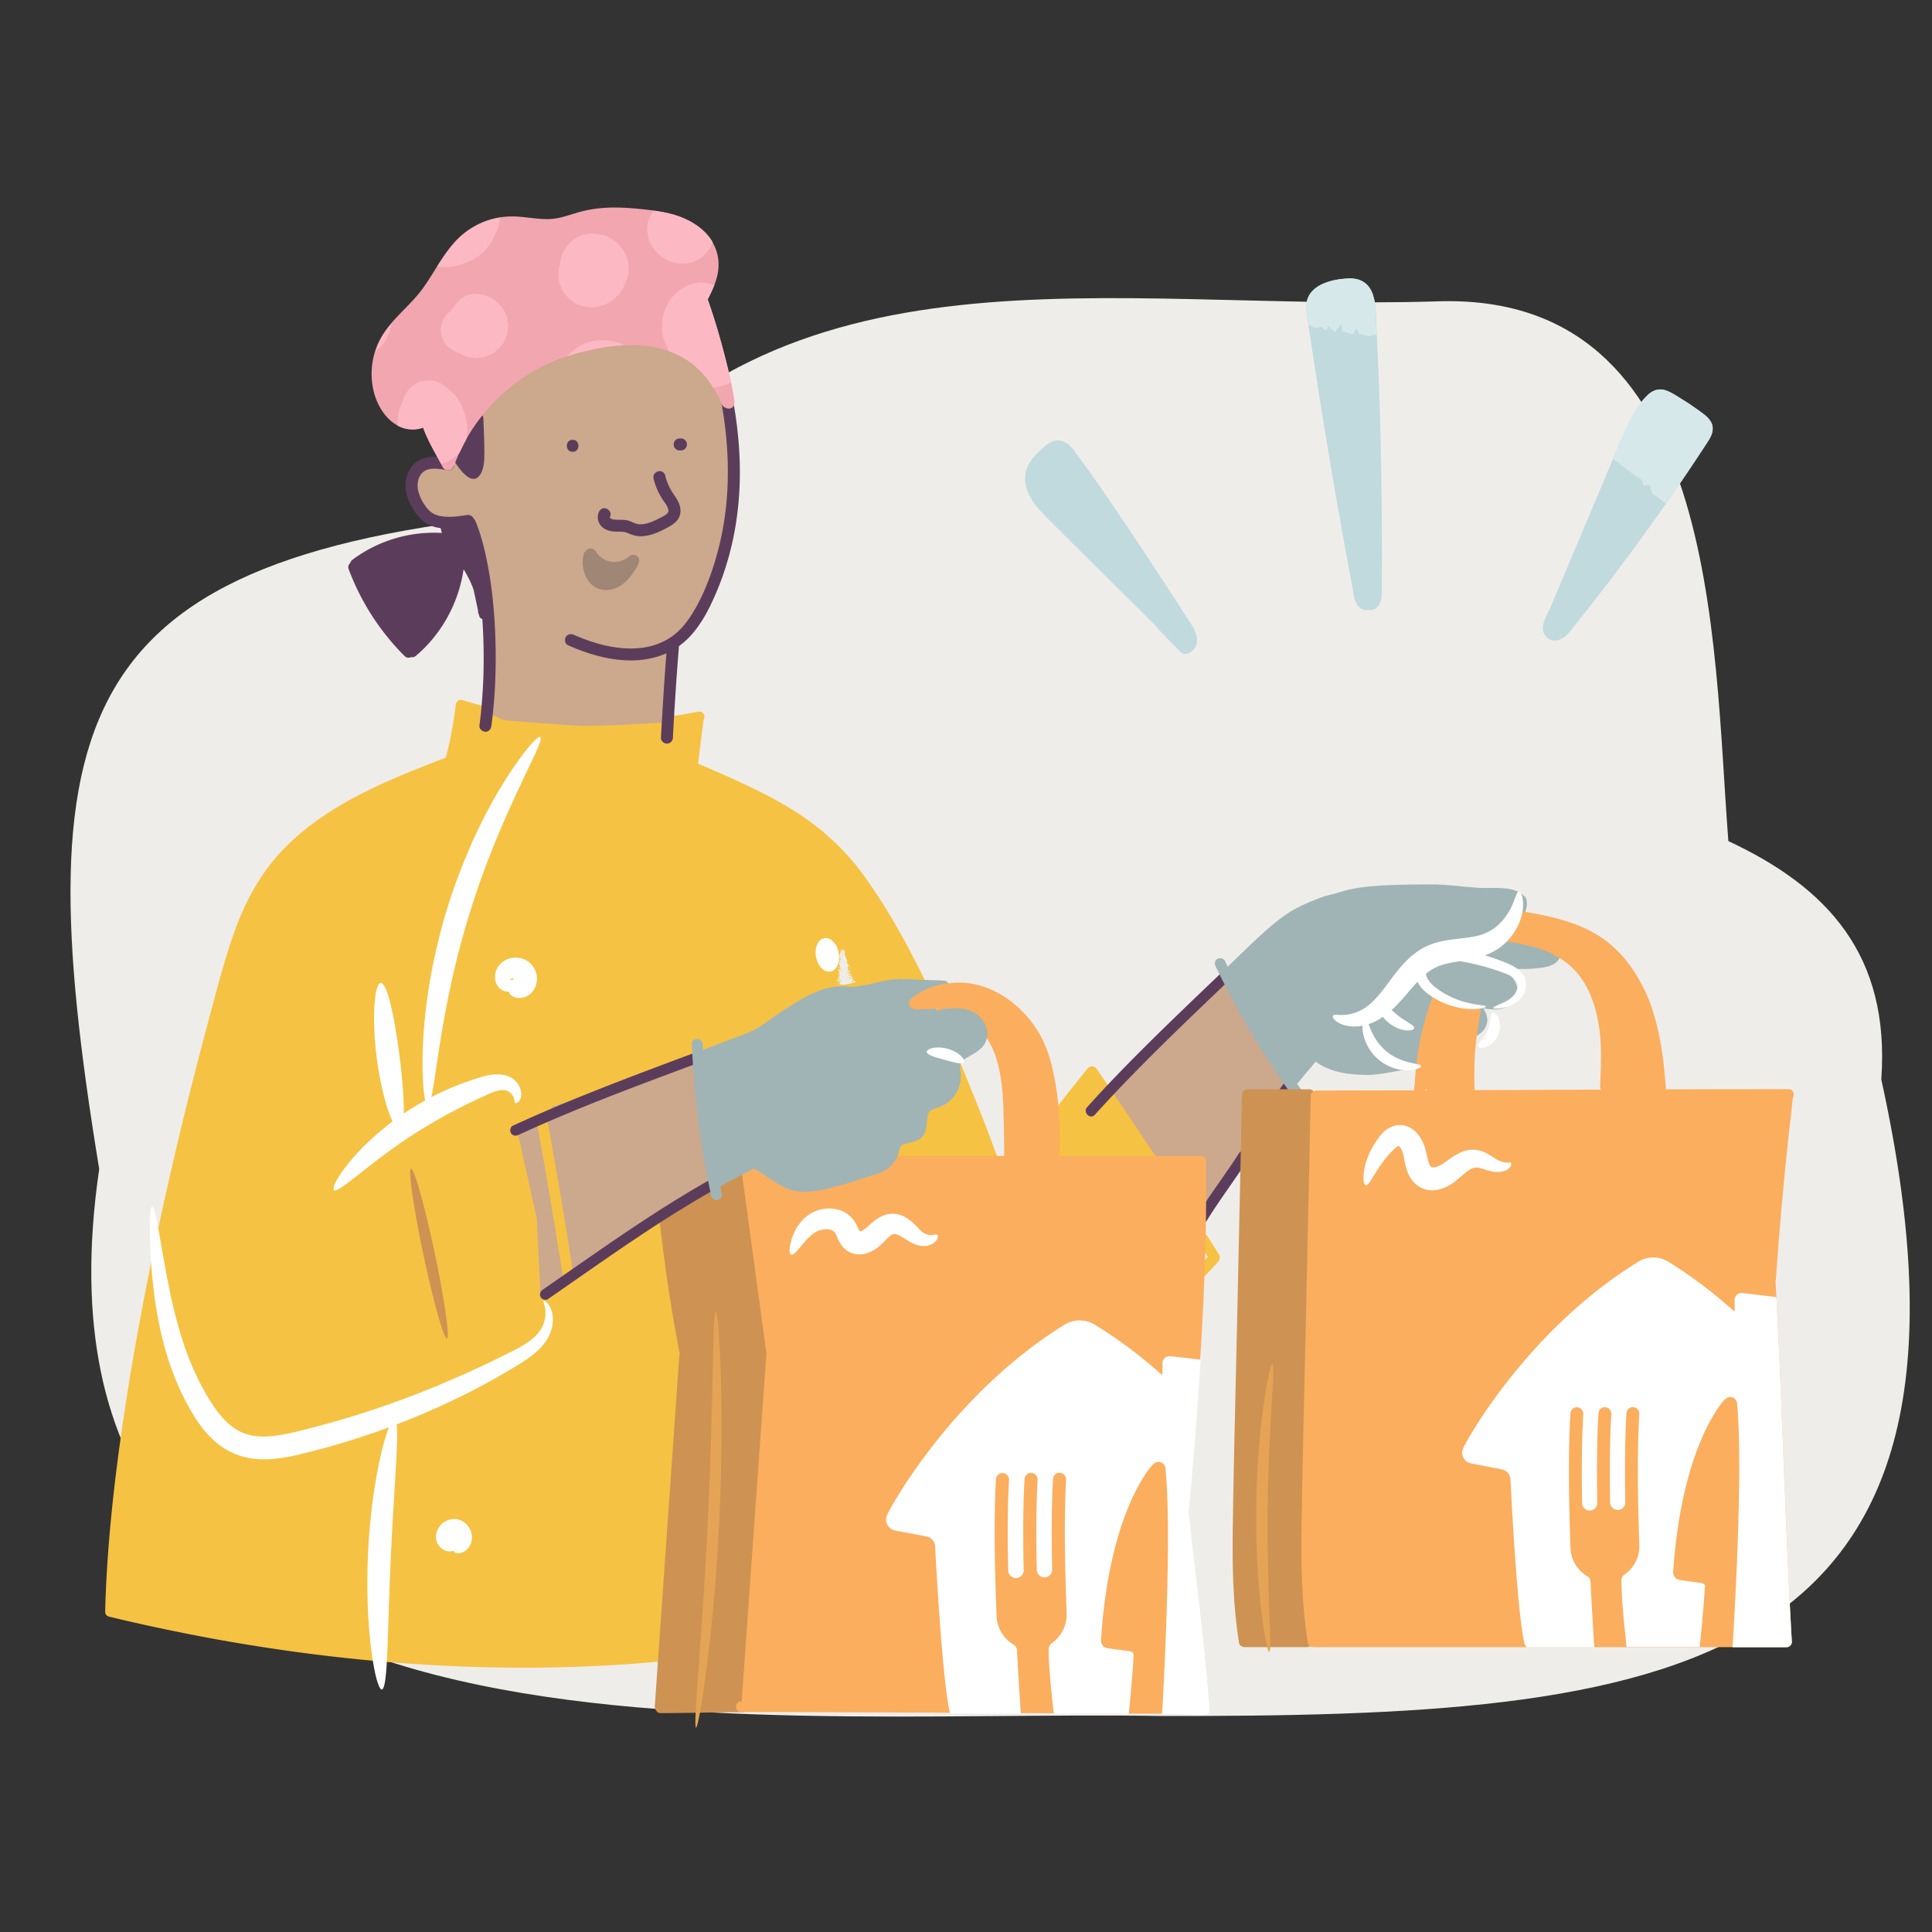 <svg xmlns="http://www.w3.org/2000/svg" viewBox="0 0 200 200"><rect x="0" y="0" width="200" height="200" fill="#333333" stroke="none"/><defs><style>.cls-1{fill:none}.cls-3{fill:#f6c243}.cls-4{fill:#fff}.cls-5{fill:#fcb9c4}.cls-6{fill:#fbae5e}.cls-7{fill:#e5a355}.cls-8{fill:#efedea}.cls-9{fill:#a0b4b5}.cls-11{fill:#c1dade}.cls-12{fill:#ce9352}.cls-13{fill:#d6e8ea}.cls-14{fill:#cca88d}.cls-15{fill:#5b3d5b}</style></defs><path class="cls-8" d="M194.75 111.75c.93-12.91-5.6-19.9-15.83-24.68-1.62-20.84-.88-56.98-30.3-55.87-33.98 1.05-67.52-7.22-89.45 21.61-51.48 4.03-56.85 19.83-48.9 68.21-9.5 64.91 65.74 55.87 109.86 56.62 52.13.06 88.41-3.29 74.62-65.9Z" id="BG_Strong"/><g id="Illustrations"><path class="cls-3" d="M103.22 119.72c-1.18-3.28-2.5-6.52-3.83-9.74-.11-.28-.37-.48-.69-.39-.07.02-.14.06-.19.1l-3.08-7.51s.05-.02.07-.03c.28-.16.33-.49.2-.76-1.57-3.19-3.26-6.33-5.25-9.28-.49-.73-1-1.45-1.53-2.15-.02-.02-.03-.04-.05-.06a.21.21 0 0 0-.04-.06c-1.56-1.97-3.4-3.69-5.46-5.13-2.06-1.45-4.31-2.6-6.59-3.66-1.44-.67-2.9-1.3-4.35-1.93-.06-.02-.11-.04-.17-.05l.57-4.55c.08-.14.12-.3.08-.45-.08-.31-.39-.45-.69-.39-6.22 1.26-12.7 1.3-18.94.13-1.78-.33-3.53-.76-5.26-1.29h-.03a.509.509 0 0 0-.26-.07c-.33 0-.53.26-.56.56-.21 1.83-.55 3.64-1.02 5.42-5.87 2.26-12.01 4.69-16.54 9.21-2.45 2.44-4.1 5.4-5.28 8.64-1.11 3.07-1.91 6.27-2.76 9.42-1.72 6.4-3.3 12.84-4.72 19.32-1.48 6.75-2.8 13.55-3.85 20.38-.98 6.37-1.75 12.8-2.04 19.24-.03.73-.06 1.46-.07 2.19 0 .15.04.27.12.36l.06.06c.01.01.03.02.05.03.01 0 .02.01.03.02.02.01.05.03.08.04.02 0 .04.02.07.02 3.68.88 7.37 1.66 11.09 2.34 3.72.67 7.42 1.23 11.16 1.68 3.72.45 7.46.78 11.2.99 3.72.21 7.44.3 11.16.26 3.68-.04 7.35-.2 11.02-.51l1.39-.12c.3-.03.56-.24.56-.56 0-.27-.23-.55-.51-.56l2.56-30.74-2.6-13.99 8.43-5.83 25.34-.43s.03.09.05.14c.1.28.38.47.69.39.27-.07.49-.4.39-.69Z"/><path class="cls-14" d="M57.32 114.53c.68-.25 9.96-3.38 10.37-3.52s5.77-1.57 5.77-1.57l.51 8.71.48 4.04-.6 1.21-4.57 2.14-2.32 1.45-6.78 3.63-4.22 3.66-.39-8.15-1.93-8.64 3.66-2.96Z"/><path class="cls-14" d="M50.41 73.74s.36-4.84.28-6.76c-.08-1.92-.74-8.26-1.07-9.56-.33-1.3-1.17-3.5-1.17-3.5s-3.71.6-4.59-.76c-.88-1.36-1.61-2.95-1.12-3.77s.46-1.17 1.94-1.47 1.96-.3 1.96-.3 2.93-4.48 4.05-5.98 4.49-4.49 7.78-5.33 6.29-1.35 8.5-.99 5.41 1.9 6.75 3.54c1.33 1.64 1.95 4.93 2.04 6.01.1 1.08.1 7.76-.22 9.45-.33 1.69-1.65 6.34-2.4 7.79-.75 1.45-1.96 3.19-2.32 3.53s-1.15 1.34-1.15 1.34l-.73 7.8s-7.62.51-9.83.31-6.93-.45-7.22-.63-1.48-.71-1.48-.71Z" id="Layer_7"/><path class="cls-14" d="M58.88 132.21c-.07-.2-2.84-16.46-2.84-16.46s9.89-4.08 11.37-4.49c1.48-.41 4.95-1.85 4.95-1.85s.68 8.7.92 9.89c.23 1.19.62 3.39.62 3.39s-5.55 3.2-7.68 4.59c-2.13 1.4-7.34 4.93-7.34 4.93ZM114.8 112.99c.5-.53 7.41-7.46 7.73-7.76s4.47-3.98 4.47-3.98l4.33 7.58 2.23 3.4v1.36l-4.46-.13-.11 6.41-4.46 6.27-.22-5.83h-5.23l-4.27-7.31Z"/><path class="cls-4" d="m146.89 113.09.51-3.28s1.46.03 2.04-.34.86-1.36.86-1.36l-.36-.83 2.32-.39-.2 6.69-5.18-.5Z"/><path class="cls-3" d="M55 113.26c1.2 6.08 2.21 12.19 3.18 18.31.27 1.68.52 3.36.78 5.04.05.3.42.46.69.39.32-.09.44-.39.39-.69-.94-6.12-1.91-12.24-3.01-18.34-.3-1.67-.62-3.35-.95-5.01-.06-.3-.41-.47-.69-.39-.31.08-.45.39-.39.69Z"/><path class="cls-15" d="M133.11 111.9c-.19.25-.39.5-.57.75-.04.06-.06.13-.07.21-.02.07-.01.15.01.22s.05.14.1.19c.04.06.09.11.16.15.13.07.29.1.43.06l.13-.06c.08-.05.15-.12.2-.2.14-.19.29-.39.44-.58l-.09.11s.04-.04.05-.07c.05-.05.09-.11.12-.18a.42.42 0 0 0 .05-.22.42.42 0 0 0-.05-.22.36.36 0 0 0-.12-.18.55.55 0 0 0-.4-.16l-.15.02c-.1.03-.18.07-.25.14ZM128.27 119.37c-1.4 2.17-2.97 4.23-4.32 6.43-.38.62.59 1.18.97.57 1.36-2.2 2.93-4.26 4.32-6.43.39-.61-.58-1.17-.97-.57Z"/><path class="cls-6" d="m146.86 109.74-.51 3.2c-.05.29.07.62.39.69.27.06.64-.08.69-.39l.51-3.2c.05-.29-.07-.62-.39-.69-.27-.06-.64.08-.69.39Z"/><path class="cls-3" d="M119.56 119.59c-1.98-3-3.99-5.97-6.03-8.93-.17-.25-.49-.36-.76-.2-.05.03-.09.07-.13.11-.03.02-.07.05-.09.08-1.19 1.48-2.38 2.97-3.54 4.47-.15.19-.08.48.08.66v4.46l9.65.06c.18.14.42.17.63.05.25-.15.37-.51.2-.76ZM126.22 130.4s.02-.04.02-.06c0-.02.01-.03.02-.05v-.03c.02-.1 0-.2-.03-.3v-.02c0-.02-.01-.04-.03-.05v-.01s-.01-.02-.02-.03c-.39-.61-.77-1.23-1.16-1.84-.16-.25-.51-.37-.76-.2s-.37.5-.2.76c.33.51.65 1.02.97 1.54-.32.36-.65.71-.98 1.07-.1.11-.16.25-.16.4 0 .14.06.3.16.4s.25.17.4.16.29-.05.4-.16c.43-.46.86-.93 1.28-1.4.04-.05.07-.1.1-.15v-.02Z"/><path class="cls-4" d="M121.68 156.5c.8 5.25 1.54 10.51 1.98 15.81.13 1.55.23 3.1.31 4.66.01.3.25.56.56.56.29 0 .57-.26.56-.56-.27-5.41-.88-10.78-1.64-16.14-.22-1.54-.45-3.08-.69-4.62-.05-.3-.42-.46-.69-.39-.32.09-.44.39-.39.69Z"/><path class="cls-15" d="M59.28 46.77c.8 0 .8-1.24 0-1.24s-.8 1.24 0 1.24ZM70.36 46.63h.13c.08 0 .17-.01.24-.05.08-.02.14-.07.2-.13s.1-.12.13-.2c.04-.07.06-.15.05-.24l-.02-.17a.53.53 0 0 0-.16-.27l-.13-.1c-.1-.06-.2-.08-.31-.08h-.13c-.08 0-.17.01-.24.05-.08.02-.14.07-.2.13s-.1.12-.13.2c-.04.07-.06.15-.05.24l.02.17c.03.11.08.2.16.27l.13.1c.1.06.2.08.31.08ZM113.33 115.41c3.37-3.73 6.96-7.26 10.59-10.75 1.05-1.01 2.1-2.01 3.15-3.02.52-.5-.27-1.29-.79-.79-3.64 3.48-7.29 6.95-10.78 10.58-1 1.04-1.99 2.1-2.96 3.18-.48.53.31 1.33.79.79ZM53.66 117.49c4.65-2.14 9.43-4.01 14.22-5.81 1.38-.52 2.77-1.04 4.15-1.55.28-.11.48-.38.39-.69-.07-.27-.4-.5-.69-.39-4.91 1.83-9.83 3.67-14.66 5.72-1.33.57-2.66 1.15-3.98 1.76-.27.13-.34.52-.2.76.17.28.49.33.76.2Z"/><path class="cls-9" d="M97.58 104.47c-1.64 0-3.27.09-4.9.06-1.93-.03-3.61 1-5.37 1.64-.28.1-.48.38-.39.69.07.27.4.5.69.39 1.67-.61 3.31-1.64 5.15-1.6 1.61.04 3.21-.06 4.82-.06.72 0 .72-1.12 0-1.12ZM98.88 109.54c-.91-.34-1.85-.61-2.81-.79-.29-.05-.62.08-.69.39-.06.28.08.63.39.69.96.18 1.9.44 2.81.79.27.1.63-.11.69-.39.07-.32-.1-.58-.39-.69Z"/><path class="cls-9" d="m97.74 109.01-.05-.33a.435.435 0 0 0-.1-.19.463.463 0 0 0-.16-.15.476.476 0 0 0-.21-.07.412.412 0 0 0-.22.01l-.13.06c-.08.05-.15.12-.2.2l-.06.13c-.03.1-.03.2 0 .3l.05.33c.02.07.05.14.1.19.04.06.09.11.16.15.06.04.13.06.21.07.07.02.15.01.22-.01l.13-.06c.08-.05.15-.12.2-.2l.06-.13c.03-.1.03-.2 0-.3ZM142.93 106.59s.06-.17.02-.09c.03-.07.04-.06.01-.03.07-.08.1-.11.16-.15.19-.13.38-.18.62-.24.55-.13 1.14-.11 1.72 0 1.12.19 2.33.45 3.3 1.08.37.24.9.67.94 1.15.01.13-.03.26-.14.4-.1.13-.28.26-.45.33-.56.22-1.23.09-1.79-.04-.63-.15-1.26-.33-1.88-.55-.64-.23-1.26-.52-1.83-.91-.21-.15-.43-.33-.57-.55 0-.01-.01-.03-.02-.04-.02-.05-.02-.05 0 .01-.01-.04-.03-.07-.04-.11-.01-.04-.03-.08-.04-.13 0-.01-.02-.15-.03-.1.04-.3-.07-.6-.39-.69-.26-.07-.64.09-.69.39-.23 1.55 1.43 2.45 2.63 2.96.73.31 1.49.54 2.26.74s1.67.38 2.49.17c.67-.17 1.27-.66 1.5-1.32.26-.76-.15-1.53-.68-2.06-1.02-1.03-2.51-1.43-3.89-1.7-.9-.18-1.81-.27-2.71-.06-.7.16-1.42.55-1.6 1.29-.17.7.91 1 1.08.3ZM157.61 93.67l.04-.02h-.57l-.03-.02-.14-.25c.17.41-.21.95-.49 1.22-.42.41-.99.65-1.52.88-1.13.49-2.35.89-3.59.74-.3-.04-.56.28-.56.56 0 .33.26.52.56.56 1.65.19 3.36-.46 4.81-1.2.69-.35 1.35-.85 1.69-1.56.17-.35.27-.74.25-1.14-.01-.24-.06-.49-.25-.66a.619.619 0 0 0-.76-.08c-.62.37-.05 1.34.57.97Z"/><path class="cls-9" d="M150.95 96.24c-1.2.56-2.38 1.14-3.57 1.73-.26.13-.36.52-.2.76.17.27.49.34.76.2 1.18-.59 2.37-1.17 3.57-1.73.27-.12.35-.53.2-.76-.18-.27-.48-.33-.76-.2Z"/><path class="cls-9" d="m147 98.12-1.41 1.92c-.42.58-.83 1.17-1.31 1.7-.94 1.04-2.2 1.45-3.51 1.82-.69.2-.4 1.28.3 1.08 1.46-.42 2.89-.9 3.94-2.05.54-.58.98-1.24 1.45-1.87l1.5-2.04c.18-.24.04-.62-.2-.76-.28-.17-.59-.04-.76.2Z"/><path class="cls-15" d="M75.9 41.47c-.06-.33-.46-.52-.76-.44-.35.1-.49.43-.44.76.89 4.98.94 10.16-.34 15.08-.62 2.37-1.49 4.78-2.82 6.85-.58.9-1.3 1.74-2.21 2.32-.84.54-1.83.88-2.79 1.01-2.42.32-4.92-.36-7.12-1.33-.31-.13-.67-.09-.85.22-.16.27-.08.72.22.85 2.15.95 4.5 1.65 6.88 1.57 1.15-.04 2.27-.27 3.32-.73-.23 2.91-.41 5.82-.57 8.73-.02.34.3.62.62.62.35 0 .61-.29.62-.62.16-3.13.37-6.27.62-9.4v-.07c.58-.42 1.1-.91 1.55-1.47.79-.97 1.4-2.05 1.92-3.19a28.86 28.86 0 0 0 1.45-3.78c.79-2.55 1.22-5.21 1.35-7.87.15-3.06-.12-6.12-.66-9.12ZM51.28 65.99c-.1-2.83-.38-5.67-.98-8.43-.27-1.22-.59-2.43-1.07-3.59a.813.813 0 0 0-.21-.3c-.13-.29-.43-.4-.73-.35-.8.13-1.64.24-2.46.14-.77-.09-1.28-.39-1.71-.97-.44-.58-.76-1.22-.87-1.92-.04-.28-.02-.64.07-.95.09-.29.24-.56.49-.76.63-.51 1.65-.35 2.43-.18.33.07.67-.1.76-.44.08-.31-.11-.69-.44-.76-1.04-.23-2.18-.36-3.16.16-.91.49-1.38 1.5-1.42 2.5-.04.93.35 1.88.84 2.66.53.83 1.21 1.49 2.18 1.75.21.06.41.09.62.12 0 .05.01.09.03.14.03.11.06.23.09.36-3.31-.19-6.6.79-9.26 2.78-.13.1-.21.23-.24.36-.16.13-.24.34-.15.6a25.11 25.11 0 0 0 5.78 8.99c.21.21.45.22.66.13.17.03.36 0 .53-.14 2.69-2.29 4.43-5.51 4.93-8.96.42.68.78 1.39 1.04 2.13l.45 2.11c0 .05 0 .1.01.15 0 .11.04.2.08.28l.03.12c.04.21.18.32.33.36.14 1.98.17 3.96.11 5.94-.06 1.71-.19 3.41-.41 5.11-.04.33.32.62.62.62.37 0 .58-.29.62-.62.4-3.02.51-6.08.41-9.13ZM50.14 46.81c0-1.16-.06-2.31-.1-3.47-.02-.76-1.14-.8-1.24-.11-.56.99-1.16 2.17-1.19 3.34-.49-.18-1.13.33-.77.88.48.74 1.95 3.13 2.89 1.65.4-.63.41-1.56.41-2.28Z"/><path class="cls-15" d="M67.66 49.56c.19.8.54 1.56 1 2.24.19.28.42.57.51.9.07.24 0 .38-.17.52-.27.22-.62.37-.92.52-.35.18-.71.33-1.09.44-.32.08-.66.13-.98.07-.4-.08-.74-.33-1.15-.4-.45-.08-.92 0-1.36-.08a.659.659 0 0 1-.35-.15s-.03-.05-.04-.1v.04c0 .02.04-.07.01-.02.4-.69-.67-1.32-1.07-.63-.26.44-.21.99.08 1.41.33.47.86.65 1.41.7.46.05.92-.05 1.35.13.5.21.96.38 1.52.36 1.01-.03 1.97-.5 2.84-.98.39-.22.78-.49 1-.89.27-.49.24-1.04.03-1.55-.21-.5-.56-.91-.83-1.38s-.46-.97-.59-1.49c-.19-.78-1.39-.45-1.2.33Z"/><path d="M65.99 57.61c-.25-.25-.63-.22-.88 0-.49.44-1.25.65-1.86.54-.39-.07-.61-.17-.93-.38-.12-.08-.21-.15-.34-.29-.16-.16-.19-.21-.31-.4-.18-.29-.56-.4-.85-.22-.09.05-.16.13-.22.22a.58.58 0 0 0-.18.3c-.37 1.5.32 3.49 2.05 3.69.76.09 1.5-.21 2.09-.68.59-.47 1-1.11 1.4-1.74.04-.07.07-.14.08-.22.2-.23.17-.62-.05-.83Z" style="fill:#a08675"/><path class="cls-9" d="M160.96 97.11c-.45-.53-1.05-.86-1.67-1.12-.67-.27-1.38-.39-2.1-.47-.23-.02-.47-.06-.7-.09.19-.25.47-.65.64-.92.15-.24.25-.61.13-.99.43-.07.69-.74.2-1.04-1.29-.79-2.91-.49-4.34-.57-1.56-.09-3.1-.34-4.66-.35h-.03c-1.47 0-2.95 0-4.42.06s-2.86.15-4.26.45c-.55.12-1.08.3-1.62.45-.3.08-.6.14-.9.23-.47.14-.93.33-1.38.51-.77.32-1.53.66-2.24 1.09-1.48.92-2.74 2.13-4.02 3.31-.83.81-1.66 1.61-2.5 2.41-.1-.2-.2-.4-.3-.61-.13-.27-.52-.34-.76-.2-.28.16-.33.49-.2.76 1.76 3.63 3.72 7.16 5.96 10.52.66 1 1.35 1.98 2.04 2.95.18.25.49.36.76.2.24-.14.38-.52.2-.76-.17-.24-.34-.49-.51-.73.63-.78 1.28-1.53 1.92-2.29.54.39 1.15.69 1.8.9 1.12.36 2.32.45 3.48.47.76.01 1.53-.12 2.28-.25.95-.16 1.89-.35 2.84-.52.49-.09.98-.18 1.47-.25.04 0 .07-.01.1-.01h.02-.02c.03 0 .06 0 .1-.01l.27-.03c.16-.02.33-.03.49-.03.53 0 .67-.6.42-.92.29-.16.54-.37.75-.68.24-.35.01-.87-.27-1.29.76.19 1.55.31 2.33.15.73-.15 1.42-.67 1.64-1.41.18-.6-.03-1.18-.37-1.66.62.12 1.25.18 1.87.05.73-.15 1.42-.67 1.64-1.41.25-.84-.25-1.64-.83-2.2-.28-.27-.59-.5-.93-.7.77.13 1.54.2 2.32.2.76 0 1.52-.05 2.27-.18.66-.11 1.36-.38 1.61-1.05.26-.67-.08-1.44-.53-1.97Z"/><path class="cls-12" d="M135.29 160.31c-.02-2.22.23-14.55.49-18.04.26-3.49.49-28.82.49-28.82h-.23c.07-.32-.1-.69-.52-.69h-6.4c-.37 0-.55.29-.54.58 0 .04-.01.08-.01.12l-.48 22.25c-.16 7.39-.36 14.79-.47 22.18-.06 4.08 0 8.17.65 12.21.04.26.34.42.59.41h6.45c.36 0 .54-.28.54-.56h.11s-.62-7.42-.65-9.64ZM79.89 139.98c-.94-4.88-1.67-9.79-2.19-14.72-.15-1.42-.28-2.83-.39-4.25-.02-.3-.24-.56-.56-.56-.28 0-.58.26-.56.56 0 .11.02.21.03.32l-6.92 4.21c-.06-.26-.25-.47-.54-.47s-.59.26-.56.56c.41 3.83.94 7.65 1.6 11.44.18 1.02.37 2.05.56 3.07-.02.06-.04.12-.04.18l-.99 14.2-.99 14.15-.56 8.02c0 .13.04.26.13.35.08.17.24.3.48.3 2.79 0 5.57-.09 8.36-.09.04 0 .08 0 .12-.01.14-.03.24-.1.31-.2s.12-.22.13-.35c.33-4.73.66-9.47 1-14.2.33-4.72.67-9.43 1-14.15.19-2.67.38-5.34.56-8.02a.66.66 0 0 0 .03-.34Z"/><path class="cls-6" d="M184.8 155.27c-.19-4.86-.38-9.71-.59-14.57-.12-2.71-.25-5.41-.41-8.12.02-.06.03-.11.04-.17.34-4.9.77-9.8 1.3-14.69.15-1.36.3-2.72.46-4.09.2-.33.05-.88-.45-.88-2.64 0-5.29 0-7.93.01-3.18 0-6.36.02-9.55.03-3.45.01-6.91.03-10.36.04-3.47.01-6.94.02-10.41.04-3.19 0-6.38.01-9.57.02h-1.05s-.1 0-.14.01c-.02 0-.04 0-.05.01-.02 0-.04.01-.05.02-.01 0-.02.01-.04.02-.17.08-.3.24-.31.48l-.48 22.21c-.16 7.39-.36 14.77-.47 22.16-.06 4.11 0 8.23.65 12.3.05.3.42.46.69.39h.01c.05.01.1.02.16.02h48.68c.19 0 .33-.08.42-.19.09-.1.15-.23.14-.37-.28-4.89-.49-9.78-.69-14.68ZM124.45 176.32l-2.17-19.42c.29-.03.46-.27.5-.55.56-4.67 1.02-9.36 1.35-14.05.34-4.68.56-9.36.67-14.05.06-2.63.08-5.27.07-7.9.06-.31-.11-.68-.53-.68h-15.26c.01-.89.03-2.73-.05-4.67-.11-2.73-1-5.61-2.1-8.02-.88-1.93-3.09-3.22-4.25-4.25-1.16-1.03-4.3-.4-4.3-.4l-1.5 2.28h.15c0 .07 0 .13.01.19.09.32.39.44.69.39 1.16-.19 2.35.27 3.24.99 1.01.81 1.68 1.93 2.09 3.15.78 2.31.81 4.83.86 7.24.02 1.03.04 2.06.03 3.09H91.87c-.55 0-.68.66-.38.97-.47.18-.99.38-1.32.5-.73.25-6.33 1.68-7.43 1.67s-4.72-2.27-4.72-2.27l-1.28.46 2.6 19.12-2.56 36h-.04c-.72 0-.72 1.12 0 1.12 3.11 0 6.23 0 9.34.02 3.39.01 6.77.03 10.16.04 3.39.02 6.81.04 10.22.05 3.12.02 6.24.03 9.36.05 2.57.01 5.15.02 7.72.02h.8c.68 0 .72-1 .11-1.11Z"/><path class="cls-15" d="M73.25 122.26c-4.59 2.61-8.93 5.59-13.26 8.6-1.27.89-2.55 1.77-3.82 2.66-.25.17-.36.49-.2.76.14.25.52.37.76.2 4.38-3.03 8.71-6.14 13.24-8.96 1.27-.79 2.55-1.56 3.84-2.29.63-.36.06-1.32-.57-.97Z"/><path class="cls-9" d="M102.17 106.54c-.15-.67-.61-1.24-1.16-1.62-.64-.44-1.47-.56-2.23-.55-.4 0-.79.04-1.19.09-.15.02-.3.08-.4.18l-.31-.03.64-1.98h.18c.3.02.56-.27.56-.56 0-.32-.26-.54-.56-.56-.84-.05-1.69-.05-2.53-.09-.93-.04-1.86-.13-2.79-.02-1.46.16-2.9.75-4.37.76-.03 0-.06-.02-.09-.02-1.88-.22-3.6.47-5.18 1.43-.78.47-1.55.94-2.3 1.45-.56.38-1.1.8-1.67 1.18-.7.46-1.45.78-2.24 1.05h-.01c-1.25.47-2.5.96-3.75 1.44 0-.2-.02-.39-.03-.59-.03-.72-1.15-.72-1.12 0 .18 4.09.59 8.15 1.31 12.18.21 1.19.45 2.37.7 3.55.06.3.41.47.69.39.31-.08.45-.39.39-.69l-.15-.72c1.11-.62 2.24-1.21 3.38-1.79.02-.01.05-.03.07-.05.87.41 1.63 1.04 2.44 1.54.55.33 1.14.63 1.77.76.8.17 1.62.12 2.42-.01.8-.13 1.64-.37 2.45-.58s1.58-.47 2.37-.74c.7-.24 1.42-.38 2.07-.74.6-.34 1.1-.84 1.37-1.48.13-.31.16-.67.3-.97.11-.23.26-.28.48-.34.59-.17 1.23-.2 1.7-.64s.55-1.15.59-1.79c.04-.53.08-.93.64-1.16.32-.13.64-.22.96-.36s.6-.35.85-.59c.49-.47.85-1.1.98-1.76.07-.35.08-.7.04-1.06-.02-.21-.06-.42-.05-.63 0-.07 0-.13.02-.19 0-.03.02-.05.02-.08v-.02c.1-.2.17-.28.37-.44-.01.01.09-.06.11-.08.05-.03.1-.06.15-.1.11-.07.22-.13.34-.2.46-.26.94-.53 1.29-.93.45-.51.62-1.16.48-1.83Z"/><path class="cls-1" d="M179.79 162.17c.23-5.53.42-12.62.04-16.79-.02-.23-.06-.32-.06-.32a.707.707 0 0 0-.65-.45c-.15 0-.3.05-.41.13 0 0-.08.05-.21.18 0 0-4.37 4.47-5.29 17.72 0 0-.02.19.03.35.08.27.29.5.65.56l2.28.32c.2.03.35.18.35.38 0 0-.1 2.23-.54 6.21v.04h3.38c.03-.41.25-3.93.44-8.34ZM157.79 170.06c-.78-3.38-1.41-16.41-1.44-16.99-.05-.46-.38-.84-.83-.96l-3.3-.64a1.137 1.137 0 0 1-.75-1.59c.24-.63 6.56-12.14 18.03-19.22.47-.32 1.03-.5 1.64-.5.61 0 1.17.18 1.64.5 2.48 1.53 4.72 3.27 6.71 5.06s.02.01.03.01c.02 0 .04-.02.04-.04v-1.15c0-.39.32-.7.7-.7h.09l3.32.4c.07 0 .14.02.21.05l-.09-1.71c.02-.06.03-.11.04-.17.34-4.9.77-9.8 1.3-14.69.15-1.36.3-2.72.46-4.09.2-.33.05-.88-.45-.88-2.64 0-5.29 0-7.93.01-3.18 0-6.36.02-9.55.03-3.45.01-6.91.03-10.36.04-3.47.01-6.94.02-10.41.04-3.19 0-6.38.01-9.57.02h-1.05s-.1 0-.14.01c-.02 0-.04 0-.05.01-.02 0-.04.01-.05.02-.01 0-.02.01-.04.02-.17.08-.3.24-.31.48l-.48 22.21c-.16 7.39-.36 14.77-.47 22.16-.06 4.11 0 8.23.65 12.3.05.3.42.46.69.39h.01c.05.01.1.02.16.02h21.78c-.11-.13-.19-.28-.24-.45Z"/><path class="cls-1" d="M168.1 167.55c-.3-3.32-.22-4-.22-4 .01-.22.13-.4.29-.52.93-.64 1.55-1.72 1.55-2.94v-.15c-.17-4.46-.24-9.54 0-13.56v-.05c0-.37-.31-.66-.68-.65-.35 0-.63.28-.65.63-.17 2.75-.18 6.01-.12 9.23 0 .43-.34.79-.77.79s-.79-.34-.8-.77c-.06-3.2-.04-6.43.12-9.17v-.05c0-.37-.31-.66-.68-.65-.35 0-.63.28-.65.63-.17 2.76-.18 6.04-.12 9.27 0 .43-.34.79-.77.8s-.79-.34-.8-.77c-.06-3.21-.05-6.47.12-9.22v-.05c0-.37-.31-.66-.68-.65-.35 0-.63.28-.65.63-.25 4.13-.16 9.41.01 13.98.06 1.22.74 2.28 1.73 2.88.19.12.32.32.34.56 0 .07 0 .16.01.22.13 2.74.3 5.34.38 6.48s0 .06 0 .09h3.37s0-.03-.01-.05c-.05-.45-.16-1.46-.3-2.91Z"/><path class="cls-4" d="M176.52 164.26c0-.2-.15-.35-.35-.38l-2.28-.32a.78.78 0 0 1-.65-.56c-.05-.17-.03-.35-.03-.35.92-13.26 5.29-17.72 5.29-17.72.13-.13.21-.18.21-.18.12-.08.26-.13.41-.13.3 0 .55.18.65.45 0 0 .04.09.06.32.38 4.17.19 11.26-.04 16.79-.19 4.41-.41 7.93-.44 8.34h5.58c.19 0 .33-.08.42-.19.09-.1.15-.23.14-.37-.28-4.89-.49-9.78-.69-14.68-.19-4.86-.38-9.71-.59-14.57-.1-2.14-.2-4.27-.32-6.41-.07-.02-.13-.04-.21-.05l-3.32-.4h-.09c-.39 0-.7.32-.7.7v1.15s-.02.04-.04.04c-.01 0-.02 0-.03-.01-1.99-1.79-4.23-3.53-6.71-5.06-.47-.32-1.03-.5-1.64-.5-.61 0-1.17.18-1.64.5-11.47 7.08-17.78 18.59-18.03 19.22-.07.15-.11.31-.11.49 0 .53.36.98.86 1.1l3.3.64c.44.12.78.5.83.96.03.58.65 13.61 1.44 16.99.04.17.13.32.24.45h7v-.08c-.08-1.15-.24-3.75-.38-6.49 0-.07 0-.16-.01-.22a.665.665 0 0 0-.34-.56 3.55 3.55 0 0 1-1.73-2.88c-.17-4.57-.26-9.85-.01-13.98.02-.34.3-.62.65-.63.37 0 .67.29.68.65v.05c-.16 2.75-.18 6.01-.12 9.22 0 .43.36.78.8.77s.78-.36.77-.8c-.06-3.23-.04-6.51.12-9.27.02-.34.3-.62.65-.63.37 0 .67.29.68.65v.05c-.16 2.74-.18 5.98-.12 9.17 0 .44.37.78.8.77.43 0 .78-.36.77-.79-.06-3.22-.04-6.48.12-9.23.02-.34.3-.62.65-.63.37 0 .67.29.68.65v.05c-.24 4.02-.16 9.1 0 13.56V160.07c0 1.22-.61 2.3-1.55 2.94-.17.12-.28.3-.29.52 0 0-.08.68.22 4 .14 1.45.25 2.45.3 2.91 0 .02 0 .03.01.05h7.56v-.04c.43-3.98.54-6.21.54-6.21h-.01Z"/><path class="cls-1" d="M108.56 170.65c.01-.22.13-.41.3-.53.95-.66 1.57-1.76 1.56-3v-.16c-.19-4.53-.29-9.7-.06-13.79v-.05c0-.37-.32-.67-.69-.66-.36 0-.64.29-.66.64-.16 2.8-.16 6.11-.09 9.38a.794.794 0 1 1-1.59.03c-.07-3.25-.07-6.54.08-9.33v-.05c0-.37-.32-.67-.69-.66-.36 0-.64.29-.66.64-.16 2.81-.16 6.14-.09 9.43.01.44-.34.81-.78.82s-.81-.34-.82-.78c-.07-3.26-.07-6.58.08-9.38v-.05c0-.37-.32-.67-.69-.66-.36 0-.64.29-.66.64-.24 4.2-.13 9.57.07 14.21.07 1.24.76 2.32 1.77 2.92.19.12.33.33.34.57 0 .07.01.16.01.23.14 2.6.3 5.07.39 6.33h3.4c-.06-.54-.16-1.45-.29-2.68-.32-3.37-.24-4.07-.24-4.07Z"/><path class="cls-1" d="M98.34 177.31c-.81-3.43-1.5-16.67-1.53-17.27-.05-.47-.39-.86-.84-.98l-3.36-.63a1.15 1.15 0 0 1-.76-1.61c.24-.64 6.61-12.37 18.25-19.62.48-.32 1.05-.51 1.67-.51.62 0 1.19.18 1.67.5 2.53 1.55 4.81 3.31 6.84 5.12s.02.01.03.01c.02 0 .04-.02.04-.04v-1.17c0-.39.31-.72.71-.72h.09l3.12.36c.23-3.51.39-6.13.39-6.13-4.15-.73-33.38 1.51-35.57 6.16-2.19 4.65-10.73 36.66-10.73 36.66l15.55-.06h4.47c0-.02-.02-.05-.02-.07ZM120.64 152.12c-.02-.23-.06-.32-.06-.32a.724.724 0 0 0-.67-.45c-.16 0-.3.05-.42.14 0 0-.08.05-.22.19 0 0-4.43 4.56-5.31 18.04 0 0-.02.19.03.36.08.28.3.5.66.56l2.32.31c.21.03.36.18.36.39 0 0-.09 2.19-.5 6.09 1.33 0 2.5.01 3.42.02.06-.95.24-4.23.39-8.25.21-5.62.37-12.83-.03-17.07Z"/><path class="cls-4" d="M121.05 140.39c-.39 0-.71.32-.71.72v1.17s-.01.04-.04.04c-.01 0-.02 0-.03-.01a48.567 48.567 0 0 0-6.84-5.12c-.48-.32-1.05-.5-1.67-.5-.62 0-1.19.19-1.67.51-11.63 7.24-18 18.97-18.25 19.62-.07.15-.11.32-.11.49 0 .54.38.99.87 1.12l3.36.63c.45.12.79.51.84.98.03.59.72 13.83 1.53 17.27 0 .02.02.05.02.07 2.05 0 4.63 0 7.33.01-.09-1.26-.25-3.73-.39-6.33 0-.07-.01-.16-.01-.23a.72.72 0 0 0-.34-.57 3.596 3.596 0 0 1-1.77-2.92c-.19-4.64-.31-10.01-.07-14.21.02-.35.3-.63.66-.64.37 0 .68.29.69.66v.05c-.15 2.8-.16 6.11-.08 9.38.01.44.38.79.82.78s.79-.38.78-.82c-.07-3.29-.07-6.62.09-9.43.02-.35.3-.63.66-.64.37 0 .68.29.69.66v.05c-.15 2.79-.16 6.08-.08 9.33.01.44.38.79.81.78s.79-.37.78-.81c-.07-3.27-.07-6.59.09-9.38.02-.35.3-.63.66-.64.37 0 .68.29.69.66v.05c-.23 4.08-.12 9.25.06 13.79V167.12c0 1.24-.61 2.34-1.56 3-.17.12-.28.31-.3.53 0 0-.08.7.24 4.07.12 1.23.23 2.15.29 2.68 2.78 0 5.5.01 7.76.02.4-3.9.5-6.09.5-6.09 0-.21-.16-.36-.36-.39l-2.32-.31c-.37-.06-.58-.29-.66-.56-.05-.17-.03-.36-.03-.36.88-13.48 5.31-18.04 5.31-18.04.13-.13.22-.19.22-.19.12-.08.26-.14.42-.14.3 0 .56.18.67.45 0 0 .04.09.06.32.4 4.23.24 11.44.03 17.07-.15 4.01-.34 7.3-.39 8.25 1.19 0 1.97.02 2.13.03 1.4.08 2.71.28 2.75-.29.12-1.68-2.18-20.47-2.14-20.83.42-3.56.91-10.51 1.25-15.59l-3.12-.36h-.09Z"/><path class="cls-6" d="M170.2 102.43c-.68-1.44-1.58-2.8-2.7-3.94-1.19-1.21-2.62-2.1-4.2-2.72-1.79-.71-3.69-1.07-5.58-1.41-.33-.06-.67.09-.76.44-.06.21.01.46.17.62-.06.06-.12.11-.18.16-.04.03-.18.13-.02.02l-.12.09c-.08.06-.16.11-.25.16-.16.1-.32.18-.49.25-.04.02-.08.03-.12.05-.16.06-.29.14-.37.29a.62.62 0 0 0-.08.24v.02c-.08.29.1.71.44.76 1.64.25 3.35.57 4.85 1.32.05.07.11.12.19.16.52.25.98.55 1.4.9.07.06.15.13.22.2.02.02.05.04.07.06 2.26 2.1 2.99 5.55 3.06 8.56.03 1.27-.03 2.54-.09 3.8-.02.34.3.62.62.62.04 0 .07 0 .1-.01v.26l5.01.12c.11.16.28.27.5.27.32 0 .65-.29.62-.62-.27-3.63-.69-7.33-2.26-10.66ZM152.92 104.1s-.09-.04-.14-.05c-.63-.13-1.25-.31-1.85-.53-.15-.05-.29-.11-.44-.17-.17-.07-.17-.07-.34-.15-.29-.13-.58-.27-.86-.42a.538.538 0 0 0-.2-.1c-.35-.1-.64.12-.76.44a29.1 29.1 0 0 0-1.88 9.36c-.02.72.97.79 1.2.22.06.29.4.47.68.43.15-.02.29-.1.38-.21.13.13.3.2.51.17.05 0 .1-.02.14-.04.08.27.4.43.67.39.27-.04.43-.21.5-.45.07.28.28.5.6.5.21 0 .38-.1.49-.26.25.43 1.06.35 1.04-.27-.05-1.4-.04-2.81.04-4.21.01-.04.02-.09.02-.13.12-1.3.3-2.53.54-3.82.05-.29-.06-.61-.34-.73ZM108.97 110.68c-.34-1.48-.86-2.93-1.7-4.2-.92-1.4-2.15-2.62-3.59-3.48-1.59-.95-3.46-1.46-5.31-1.23-.03 0-.05 0-.07.01-1.48.11-2.87.69-4.02 1.63-.25.21-.23.67 0 .88.15.14.33.19.5.17.07.02.14.04.21.04l4.23-.19a.63.63 0 0 0 .6-.46c.08-.28-.06-.54-.29-.7-.16-.11-.33-.21-.51-.29l.03-.03c2.81-.07 5.43 1.61 7.04 3.87 1.74 2.44 2.2 5.56 2.4 8.49.12 1.67.13 3.35.02 5.02-.02.3.27.56.56.56.32 0 .54-.26.56-.56.19-3.17.05-6.45-.67-9.55Z"/><path class="cls-8" d="M86.79 100.22c.06.06.18-.01.21-.08-.03-.02-.21.06-.21.08ZM86.74 100.12c.08.09.12-.16.02-.09-.02.04-.03.06-.02.09ZM87.9 100.03ZM87.93 100.11s.12.09.12.04c-.1-.05-.16-.21-.12-.04ZM86.73 101.35c.07-.01.02-.1-.02-.12-.1.03-.09.12.02.12ZM86.8 100.71s-.06-.05-.1-.04c.02.04.08.07.1.04ZM86.95 98.75s-.09.05-.04.06c0 0 .04-.05.04-.06ZM87.58 98.72s0-.04-.02-.04c-.02.03 0 .04.02.04ZM88.23 100.77c.08-.01-.1-.05-.11-.02 0 0 .1.02.11.02ZM87.49 98.82ZM87.51 98.84s.03-.02.03-.03c-.02-.03-.07 0-.03.03ZM86.73 101.93c-.13.04.04.02.07.02.22-.06.04-.03-.07-.02ZM86.94 101.9ZM87.48 99s.01.04.06.04c-.01-.02.03-.06-.06-.04ZM87.91 101.83c-.07.02-.16 0-.15.07.07-.03.2-.03.15-.07ZM86.66 101.71c.14-.02-.02-.02-.05-.03-.06.02.03.02.05.03ZM86.88 99.06l-.05-.01c-.03.04.03.04.05.01ZM86.94 101.93c-.12.02-.06.03.05.05.07-.04 0-.04-.05-.05ZM86.89 99.59s-.05 0-.07.01c.02.01.05 0 .07-.01ZM86.59 101.74s-.07 0-.04.03c.03 0 .06 0 .04-.03ZM87.9 99.52s-.05-.02-.06 0c0 0 .06.02.06 0ZM87.66 99.4s.05.02.05.01c.02-.03-.03-.03-.05-.01ZM86.81 101.25s-.04 0-.02.01c0 0 .03-.01.02-.01ZM88.04 100.25l.05-.02s-.11 0-.05.02ZM87.94 100.34l.02-.02c-.02-.01-.09.02-.02.02ZM86.76 101.89s-.15 0-.18.02c.04 0 .14.01.18-.02ZM87.8 100.54c.05-.04-.05 0-.06-.01l.06.01ZM86.77 101.57s-.14 0-.18.01c.04.04.17 0 .18-.01ZM86.77 101.57ZM86.81 100.99h-.05c0 .02.05 0 .05 0ZM86.72 100.32ZM86.71 100.32s0-.03-.01-.02c0 0 0 .02.01.02ZM87.48 98.58s-.01-.01-.02 0c0 0 .02.02.02 0ZM88.37 101.46ZM87.73 100.1h.1c0-.06-.08 0-.1 0Z"/><path class="cls-8" d="M88.56 101.67c-.05-.29-.72-.09-.2-.22-.37-.04.19-.07.04-.09-.6.05.12-.2-.1-.22-.27.11-.04 0-.13-.03-.14 0-.04-.08-.02-.14-.08-.13-.3.25-.26.01-.08-.08 0-.07.12-.07.37-.09-.36-.14-.35-.25.52.16.02-.08.26-.06.14.08.1-.28-.01-.16-.28.44 0-.26-.17-.34.05-.1.32-.06 0-.1.37-.02-.2-.25-.02-.54-.07-.16-.37-.61-.25-.93-.43-.93-.76 1.15-.43.63.06.25-.26.29-.11.43-.28.18.47.91-.21.75-.06.13.1.22.27.21-.37-.03.11.41-.13.34-.29-.2-.03.17.07.06.35-.08-.15.08-.19.19.33-.16.22 0-.04.06.28-.07.1.16.23.2-.44.04-.28.09 0 .27-.21.06-.04.12.01 0-.19.5.93.19 1.62.01Zm-.53-.8-.07.02s.03-.02.07-.02Zm-1.05-1.84s-.01-.04 0-.06c.01.02.04.05 0 .06Zm-.11 1.43c-.12-.04-.07-.03 0-.06.06.01.05.02 0 .06Zm.42-2.1s.05-.02.06.04c-.03.02-.12-.01-.06-.04Zm-.15-.01s.03.01 0 .01c0 0-.03-.02 0-.01Zm-.04.04s.04.02.06.04c-.03 0-.13-.03-.06-.04Zm-.08.21s.08-.05.12-.01c-.04.01-.08.04-.12.01Zm.04 1.09-.07-.04c.01-.06.15.02.07.04Zm-.06.72c.02-.06.16.06.19.07-.06.05-.14-.04-.19-.07Zm.09 1.18c-.44.1-.09-.19-.03-.07 0 .02-.12.06.03.07Zm.1-.95s-.09 0-.12-.02c0-.04.13-.02.12.02Zm0-1.99s.02-.09.07-.04c.04.03-.11.09-.07.04Zm.08.74s-.04-.03-.05-.06c.04 0 .08.03.05.06Zm0 1.7s-.06-.03-.05-.03c.04-.06.14 0 .05.03Zm.04-2.29c-.09-.02.02.14-.06.07-.08-.09.13-.13.06-.07Zm.06-.28v.06-.06Zm.3 2.26c.05.03.02.08 0 .12-.07-.04-.07-.07 0-.12Zm.08-.58s-.05.08-.06.08c-.07-.03-.04-.1.06-.08Zm-.09-.46s-.1.03-.1 0c.01-.02.08-.03.1 0Zm-.11-.18s.05.04.05.07c-.03.01-.12-.06-.05-.07Zm-.05.89s-.08-.02-.05-.05c.04.01.12 0 .05.05Zm-.02-.54c-.09 0 0-.02.04-.03.08 0 0 .02-.04.03Zm.19 1.55-.08-.02s.22-.03.08.02Zm.02-.34c-.09 0 .03-.06.06-.05-.02.01-.04.03-.06.05Zm.21.17c.02-.06.04-.15.13-.12.24.05-.08.1-.13.12Zm.13.11s.11-.02.14-.01h-.14Zm.18.25c-.07-.14.15-.11.2-.03l-.2.03Z"/><path class="cls-8" d="M87.06 101.9s.1.01.08 0h-.08ZM86.94 98.5ZM87.5 98.77s-.01-.01-.02 0h.02ZM87.57 99.11s.01.02.02.02c.05-.01-.02-.05-.02-.02ZM87.67 99.26s0-.05-.04-.02l.04.02ZM86.88 99.37s-.01 0 0 .01c.01 0 .02 0 0-.01ZM88.25 101.29s0-.02-.03 0h.03ZM86.82 99.93l.03-.02s-.08 0-.03.02ZM86.81 99.9ZM86.8 101.81c.1-.08-.09-.05-.11 0h.11ZM87.02 98.34s-.05.02-.04.04c.03.02.07-.02.04-.04Z"/><path class="cls-4" d="M48.16 39.73c-.45-.24-.89.8-.42.43-.31.87.67-.65.42-.43Z"/><g id="Layer_12"><path class="cls-11" d="M143 49.48c-.08-5.24-.25-10.47-.51-15.7-.05-1.06 0-2.23-.35-3.24-.16-.45-.4-.89-.78-1.2-.48-.39-1.08-.53-1.7-.51-1.87.06-4.48.69-4.44 3.02.01.63.15 1.27.24 1.9.1.64.19 1.29.29 1.93.2 1.3.4 2.6.6 3.91.4 2.57.82 5.14 1.25 7.7.43 2.56.87 5.13 1.33 7.69.23 1.28.46 2.56.7 3.84l.36 1.92c.11.57.16 1.18.41 1.7.25.5.72.81 1.28.71.3.06.64-.05.87-.28.43-.42.48-.93.49-1.49.01-1.33.02-2.65.02-3.98 0-2.63-.02-5.27-.06-7.91ZM177.11 43.66c-.3-.53-.86-.87-1.33-1.22-.53-.38-1.07-.75-1.63-1.09-.55-.34-1.13-.75-1.75-.95-.69-.22-1.34.02-1.84.51-.85.81-1.48 1.89-1.99 2.94-.56 1.15-1.03 2.34-1.53 3.52-2.15 5.08-4.29 10.17-6.43 15.25l-.09.22c-.23.46-.47.92-.65 1.4-.19.51-.24 1.14.11 1.59.42.55 1.12.59 1.7.28.54-.29.9-.81 1.27-1.27.41-.51.82-1.03 1.23-1.55 1.65-2.1 3.28-4.23 4.86-6.38 1.56-2.12 3.09-4.27 4.59-6.45.75-1.09 1.48-2.18 2.21-3.28.36-.55.73-1.09 1.08-1.65.36-.58.56-1.25.2-1.88ZM123.7 65.29c-.22-.47-.54-.89-.82-1.33-.3-.47-.6-.93-.9-1.4-.61-.95-1.22-1.89-1.84-2.83-1.22-1.87-2.45-3.74-3.7-5.59-1.25-1.85-2.51-3.7-3.81-5.52-.32-.45-.64-.9-.97-1.35-.29-.4-.57-.83-.94-1.15-.37-.33-.83-.57-1.34-.53-.58.05-1 .42-1.42.78-.72.62-1.41 1.32-1.71 2.25-.3.95-.08 1.95.39 2.81.47.87 1.17 1.6 1.87 2.3l2.45 2.44 8.51 8.45c.35.39.7.78 1.06 1.16.31.33.62.66.94.98l.44.44c.22.21.43.48.76.49.52.01.96-.4 1.14-.85.21-.51.11-1.04-.12-1.52Z"/><path class="cls-1" d="M142.53 28.57c-.83-.92-2.82-1.65-4.57-1.22-1.75.44-3.5 2.04-3.5 2.04l.32 4.56c.17-.11.46-.23.69-.27-.09-.61-.22-1.23-.23-1.84-.04-2.33 2.57-2.97 4.44-3.02.62-.02 1.21.12 1.7.51.38.31.62.74.78 1.2.35 1.02.3 2.18.35 3.24.01.3.03.61.04.91.41-.03.9-.13 1-.47.11-.4-.18-4.73-1.01-5.65Z"/><path class="cls-13" d="M142.14 30.53c-.16-.45-.4-.89-.78-1.2-.48-.39-1.08-.53-1.7-.51-1.87.06-4.48.69-4.44 3.02.01.62.14 1.24.23 1.84.12-.02.23-.01.3.04.19.15-.21.05.19.15s.44.13.68 0 .49.29.49.29.29 0 .34-.24c.03-.16.11-.16.24 0 .19.24.44.39.53.44.1.05.1-.34.24-.34s.29-.58.39-.34c.1.24.1.79.27.68.17-.1.8.36.99.2s.1-.61.34-.46c.24.15.06.44.37.49s1.09.32 1.19.18-.1-.18.1-.13c.19.05-.24.07.19.05.06 0 .13 0 .2-.01-.01-.3-.03-.61-.04-.91-.05-1.06 0-2.23-.35-3.24Z"/><path class="cls-1" d="M178.34 43.4c-1.17-1.13-3.86-4.2-5.8-4.53-1.94-.33-4.86 2.01-5.62 4.05-.77 2.04-.6 4.04-.6 4.04s.27.22.66.53l.05-.13c.5-1.18.97-2.37 1.53-3.52.51-1.05 1.14-2.13 1.99-2.94.51-.48 1.15-.72 1.84-.51.62.19 1.2.61 1.75.95.55.35 1.1.71 1.63 1.09.48.35 1.04.69 1.33 1.22.36.63.16 1.31-.2 1.88-.35.56-.72 1.1-1.08 1.65-.73 1.1-1.47 2.19-2.21 3.28-.39.57-.79 1.14-1.19 1.71.19.19.38.4.38.4s3.38-3.86 4.3-4.77c.91-.91 2.41-3.29 1.24-4.42Z"/><path class="cls-13" d="M175.82 47.18c.36-.55.73-1.09 1.08-1.65.36-.58.56-1.25.2-1.88-.3-.53-.86-.87-1.33-1.22-.53-.38-1.07-.75-1.63-1.09-.55-.34-1.13-.75-1.75-.95-.69-.22-1.34.02-1.84.51-.85.81-1.48 1.89-1.99 2.94-.56 1.15-1.03 2.34-1.53 3.52l-.05.13c.84.67 2.23 1.75 2.61 1.93.55.25.47.69.51.8.04.11.12.11.3 0s.4.08.4.08.22.94.4.94.77.51.91.62c.06.05.19.18.32.31.4-.57.79-1.14 1.19-1.71.75-1.09 1.48-2.18 2.21-3.28Z"/></g><path d="M47 48.24c.89-2.51 2.37-4.82 4.25-6.72 1.87-1.9 4.16-3.43 6.66-4.36.98-.37 2-.66 3.03-.89a26.52 26.52 0 0 1 1.88-.36l.14-.02s.11-.01.13-.02c.26-.03.52-.06.79-.08 1.03-.08 2.07-.09 3.09.03.05 0 .09.01.14.02.02 0 .08.01.1.01.13.02.27.04.4.07.25.05.51.1.76.17.24.06.48.13.72.21.12.04.24.08.35.12.05.02.11.04.16.06.02 0 .12.05.14.06.47.2.92.44 1.34.71.48.31.76.53 1.18.92.87.82 1.5 1.71 2.05 2.79.14.27.27.56.38.83.08.2.23.36.42.42.15.08.33.11.48.07.36-.1.48-.43.44-.76-.2-1.38-.52-2.75-.86-4.11-.38-1.52-.8-3.02-1.27-4.51-.2-.64-.41-1.27-.64-1.9.44-.85.86-1.74 1.04-2.69.18-1.01.08-1.99-.37-2.91-.85-1.75-2.66-2.78-4.48-3.26-1.02-.27-2.08-.39-3.12-.5-1.07-.11-2.14-.18-3.22-.15-1.11.04-2.21.19-3.27.5-1 .29-1.98.67-3.03.69-1.09.02-2.17-.19-3.25-.26-1.01-.06-2.02.05-2.98.36s-1.84.8-2.62 1.43c-.72.59-1.31 1.31-1.85 2.06-1.05 1.48-1.86 3.13-3.07 4.49-1.25 1.42-2.77 2.65-3.68 4.35a7.674 7.674 0 0 0-.57 5.79c.56 1.81 2 3.64 4.08 3.53.32-.02.62-.08.91-.19.51 1.45 1.35 2.78 2.06 4.14.16.3.57.39.85.22.15-.09.25-.23.28-.39" style="fill:#f2a6b0"/><g id="Layer_11"><path class="cls-1" d="M69.11 31.51c.79-1.53 2.58-2.57 4.31-2.15.19.05.36.11.53.18.15-.4.28-.8.36-1.22.18-1.01.08-1.99-.37-2.91-.06-.12-.12-.23-.18-.34-.07.18-.16.36-.23.52-.11.24-.35.5-.49.67-.18.22-.44.39-.66.55-.22.16-.53.26-.75.34-.07.03-.15.05-.23.06-.2.03-.57.11-.83.09-.24-.02-.49-.06-.73-.1-.04 0-.08-.01-.12-.02-.26-.07-.52-.2-.76-.31-.07-.03-.15-.07-.22-.12-.22-.15-.45-.32-.65-.5-.06-.06-.12-.12-.17-.18-.15-.18-.36-.42-.49-.66-.31-.57-.39-.96-.45-1.6-.02-.27.05-.62.09-.85.05-.27.21-.56.31-.79.08-.13.17-.25.27-.37-.44-.06-.89-.11-1.33-.16-1.07-.11-2.14-.18-3.22-.15-1.11.04-2.21.19-3.27.5-1 .29-1.98.67-3.03.69-1.09.02-2.17-.19-3.25-.26a8.45 8.45 0 0 0-1.81.08l-.03.24c-.04.29-.07.55-.18.82-.1.27-.21.51-.33.74-.07.18-.15.37-.25.55-.17.32-.41.62-.64.89-.11.13-.22.25-.34.36-.4.35-.83.67-1.3.89-1.02.46-2.28.82-3.4.55-.7 1.11-1.36 2.24-2.23 3.23-.83.93-1.76 1.79-2.57 2.74-.02.2-.06.4-.1.59-.02.08-.04.15-.07.23-.1.25-.19.51-.33.75-.21.37-.53.75-.89 1.04-.09.12-.19.24-.29.36-.43 1.43-.45 2.99 0 4.42.39 1.24 1.18 2.5 2.32 3.12v-.3c.02-.42.08-.84.16-1.25.04-.18.11-.36.21-.53.04-.12.07-.23.12-.35.21-.57.4-1.04.84-1.47.13-.13.37-.3.52-.4.2-.13.44-.23.67-.28.48-.11.96-.12 1.44.01.6.17 1.09.53 1.48.99.13.1.26.2.38.31.56.53.85 1.23 1.1 1.94.18.52.28 1.09.3 1.64.02.38-.03.78-.13 1.16.82-1.46 1.84-2.82 3.01-4.01 1.87-1.9 4.16-3.43 6.66-4.36.27-.1.55-.19.83-.29.01-.01.02-.02.03-.04.58-.7 1.46-1.22 2.33-1.45.9-.23 1.92-.23 2.8.06.25.08.52.18.77.3.76-.03 1.53 0 2.29.08.05 0 .09.01.14.02.02 0 .08.01.1.01.13.02.27.04.4.07.25.05.51.1.76.17.24.06.48.13.72.21.07.02.14.05.21.07-.09-.14-.18-.28-.25-.43-.7-1.44-.67-3.01.07-4.44Zm-16.5 2.37c-.06.68-.11.81-.38 1.42-.11.25-.33.5-.49.69-.12.14-.26.24-.41.35-.13.1-.27.22-.42.3-.54.26-1 .43-1.61.42-.53 0-1.14-.14-1.59-.44-.3-.12-.61-.24-.89-.4-.36-.21-.64-.5-.86-.86l-.24-.57c-.11-.42-.11-.85 0-1.27l.24-.57c.15-.28.36-.5.62-.67.02-.02.05-.04.08-.06.12-.22.28-.41.46-.59.1-.18.22-.35.38-.5.22-.23.47-.4.77-.5.28-.15.59-.22.92-.21.16 0 .32.03.47.05.15.02.31.03.45.07.28.08.57.2.82.35.5.3.96.74 1.25 1.26.14.26.27.53.34.82 0 .03.01.06.02.09.03.21.07.46.09.67v.15Zm12.48-5.99c-.02.25-.04.58-.13.85-.03.1-.08.2-.12.29-.08.25-.19.5-.3.72-.17.35-.42.68-.7.95-.27.27-.6.53-.95.69-.27.12-.54.26-.83.32-.24.05-.49.07-.73.1h-.14c-.61-.01-1.16-.16-1.69-.46-.05-.03-.1-.06-.14-.1-.19-.14-.39-.28-.56-.44-.03-.03-.06-.06-.09-.1-.16-.18-.31-.38-.44-.57a.539.539 0 0 1-.07-.13 4.32 4.32 0 0 1-.28-.67l-.03-.12c-.04-.24-.09-.5-.1-.74 0-.15.03-.31.05-.45.02-.13.02-.29.07-.43.01-.04.03-.08.04-.12.01-.08.02-.17.04-.25.02-.17.04-.35.08-.51.07-.26.19-.51.31-.76.03-.06.06-.12.1-.17.34-.49.63-.79 1.13-1.12.29-.19.65-.34 1-.4.28-.04.57-.11.85-.09.28.02.57.05.84.12.35.08.69.23 1 .42.29.18.6.4.82.67.42.49.61.81.83 1.42.06.18.08.35.1.54.02.18.06.35.05.53ZM45.8 47.96l-.16.03c.07.14.15.28.22.41.16.3.57.39.85.22.15-.09.25-.23.28-.39a15 15 0 0 1 .59-1.44c-.45.56-1.09 1-1.78 1.16ZM75.68 39.59c-.06.03-.12.07-.18.1-.56.25-1.1.4-1.67.43.17.27.33.56.48.86.14.27.27.56.38.83.08.2.23.36.42.42.15.08.33.11.48.07.36-.1.48-.43.44-.76-.09-.65-.22-1.3-.35-1.94Z"/><path class="cls-5" d="M40 35.1c.13-.23.23-.5.33-.75.03-.07.05-.15.07-.23.04-.19.08-.39.1-.59-.42.5-.8 1.02-1.11 1.6-.23.44-.42.89-.56 1.37.1-.12.2-.24.29-.36.36-.29.68-.67.89-1.04ZM48.37 44.36c-.03-.55-.12-1.12-.3-1.64-.25-.71-.55-1.41-1.1-1.94-.12-.11-.24-.22-.38-.31-.39-.46-.88-.83-1.48-.99-.48-.13-.96-.12-1.44-.01-.24.05-.47.15-.67.28-.16.1-.39.27-.52.4-.44.44-.64.9-.84 1.47-.04.12-.08.23-.12.35-.1.17-.17.34-.21.53a7.5 7.5 0 0 0-.16 1.25v.3c.52.29 1.11.44 1.76.41.32-.02.62-.08.91-.19.46 1.3 1.19 2.51 1.84 3.73l.16-.03c.7-.17 1.33-.6 1.78-1.16.2-.43.41-.85.64-1.27.11-.38.15-.78.13-1.16ZM52.51 32.97a2.96 2.96 0 0 0-.34-.82c-.29-.51-.75-.96-1.25-1.26-.25-.15-.54-.27-.82-.35-.15-.04-.31-.05-.45-.07-.16-.02-.31-.05-.47-.05-.33-.01-.64.06-.92.21-.3.1-.55.26-.77.5-.16.15-.28.32-.38.5-.18.17-.34.37-.46.59-.03.02-.05.04-.08.06-.26.17-.47.39-.62.67l-.24.57c-.11.42-.11.85 0 1.27l.24.57c.21.36.5.64.86.86.28.16.59.29.89.4.45.29 1.06.43 1.59.44.61 0 1.08-.16 1.61-.42.16-.07.29-.19.42-.3.15-.12.29-.21.41-.35.16-.19.38-.44.49-.69.27-.61.32-.74.38-1.42v-.15c-.01-.21-.06-.46-.09-.67 0-.03 0-.06-.02-.09ZM48.69 27.02c.48-.22.91-.55 1.3-.89.12-.11.24-.23.34-.36.23-.28.47-.57.64-.89.09-.18.18-.36.25-.55.12-.23.23-.47.33-.74s.14-.53.18-.82l.03-.24c-.4.06-.79.15-1.18.28-.96.31-1.84.8-2.62 1.43-.72.59-1.31 1.31-1.85 2.06-.29.41-.57.84-.84 1.26 1.12.27 2.38-.08 3.4-.55ZM61.09 35.39c-.87.23-1.76.75-2.33 1.45-.01.01-.02.02-.03.04.72-.24 1.46-.44 2.2-.61a26.52 26.52 0 0 1 1.88-.36l.14-.02s.11-.01.13-.02c.26-.03.52-.06.79-.08.27-.02.53-.04.8-.05a5.223 5.223 0 0 0-3.57-.36ZM64.95 26.81c-.22-.61-.42-.93-.83-1.42-.23-.27-.53-.49-.82-.67-.3-.19-.65-.34-1-.42-.27-.07-.56-.1-.84-.12-.28-.02-.58.05-.85.09-.35.05-.7.2-1 .4-.51.33-.79.63-1.13 1.12a.95.95 0 0 0-.1.17c-.11.24-.24.5-.31.76-.05.17-.06.35-.08.51-.01.08-.02.17-.04.25-.01.04-.03.08-.04.12-.04.13-.05.3-.07.43-.02.14-.05.3-.05.45.01.24.05.51.1.74 0 .04.02.08.03.12.08.22.18.46.28.67.02.04.05.09.07.13.13.19.29.39.44.57.03.03.06.06.09.1.17.16.37.3.56.44.05.03.09.07.14.1.53.3 1.08.45 1.69.46h.14c.24-.02.5-.05.73-.1.29-.06.57-.2.83-.32.36-.16.68-.42.95-.69.27-.27.53-.59.7-.95.11-.22.22-.47.3-.72.04-.09.08-.19.12-.29.09-.27.11-.6.13-.85.01-.18-.02-.35-.05-.53a2.45 2.45 0 0 0-.1-.54ZM75.68 39.59c-.15-.73-.33-1.46-.51-2.18-.38-1.52-.8-3.02-1.27-4.51-.2-.64-.41-1.27-.64-1.9.24-.48.48-.97.68-1.47-.17-.07-.34-.14-.53-.18-1.72-.42-3.52.62-4.31 2.15-.74 1.43-.77 3-.07 4.44.07.15.16.29.25.43.05.02.09.03.14.05.05.02.11.04.16.06.02 0 .12.05.14.06.47.2.92.44 1.34.71.48.31.76.53 1.18.92.63.59 1.13 1.22 1.57 1.93.57-.03 1.11-.17 1.67-.43.06-.03.12-.06.18-.1ZM67.09 22.96c-.04.23-.12.58-.09.85.06.64.14 1.03.45 1.6.12.23.34.47.49.66.05.06.11.13.17.18.2.18.42.35.65.5.07.05.14.09.22.12.24.11.5.24.76.31.04.01.08.02.12.02.24.04.49.08.73.1.26.02.63-.06.83-.09.08-.01.15-.03.23-.06.21-.08.53-.19.75-.34.22-.16.48-.33.66-.55.15-.18.38-.43.49-.67.08-.17.16-.34.23-.52-.91-1.55-2.6-2.48-4.3-2.92-.59-.15-1.19-.26-1.8-.34-.1.11-.19.23-.27.37-.1.23-.26.52-.31.79Z"/></g></g><g id="Outline"><path class="cls-7" d="M74.1 135.79c-.17 0-.24 2.42-.32 6.32-.08 3.9-.22 9.28-.5 15.22-.28 5.94-.67 11.31-.95 15.2-.28 3.89-.45 6.3-.28 6.32.16.02.61-2.36 1.11-6.24.5-3.88 1.02-9.26 1.3-15.22.28-5.96.28-11.37.15-15.28-.13-3.91-.36-6.32-.52-6.32ZM131.72 141.19c-.3-.05-1.6 6.58-1.68 14.89-.11 8.31 1.05 14.97 1.35 14.93.35-.04-.27-6.7-.16-14.91.07-8.22.84-14.86.49-14.91Z"/><path class="cls-4" d="M156.42 120.39c-.14-.1-.41.02-.8-.09-.2-.05-.45-.14-.71-.29-.26-.15-.6-.41-1.13-.68-.26-.13-.6-.25-1-.3-.4-.05-.82.01-1.2.13-.76.25-1.34.69-1.86 1.06-.26.19-.45.32-.69.43-.22.11-.44.18-.59.2-.16.01-.21-.01-.26-.04-.05-.03-.12-.09-.21-.29-.09-.2-.17-.49-.24-.81l-.12-.53a4.6 4.6 0 0 0-.2-.66c-.17-.43-.39-.85-.75-1.24-.18-.19-.4-.39-.7-.55a2.22 2.22 0 0 0-.9-.26c-.31-.01-.62.02-.9.13-.29.11-.52.25-.7.39-.36.29-.59.58-.77.83a9.08 9.08 0 0 0-.9 1.51c-.45.97-.61 1.82-.64 2.41-.02.59.08.92.24.95.34.07.76-1.08 1.85-2.51.27-.36.59-.73.95-1.09.18-.19.36-.34.49-.41.07-.04.12-.05.12-.04.02 0 .03.01.04.02l.03.03s.02.04.07.09c.09.11.19.32.27.55.04.12.07.24.09.36.03.17.07.35.1.53.08.38.18.81.39 1.3.21.47.6 1.04 1.19 1.36.58.34 1.28.4 1.81.29.54-.1.97-.3 1.33-.52.36-.21.7-.49.94-.7.49-.43.88-.77 1.2-.93.32-.16.51-.19.91-.11.39.09.82.27 1.29.36.48.09.91.07 1.25-.05.35-.11.58-.32.67-.49.1-.17.07-.29.02-.34ZM97 127.8c-.3-.08-.97.45-1.97-.7-.28-.27-.63-.68-1.22-1.04-.3-.18-.67-.35-1.14-.4-.47-.06-.98.05-1.38.24-.8.38-1.29.95-1.67 1.25-.16.13-.35.24-.49.29-.18.06-.11.03-.12.03s-.08-.13-.14-.26c-.12-.24-.27-.64-.62-1.05-.33-.4-.76-.68-1.19-.84-.43-.16-.85-.22-1.25-.22-.79.01-1.48.25-2.05.62-.58.39-.92.82-1.2 1.24-.53.85-.7 1.57-.79 2.06-.07.5-.03.8.11.86.15.07.39-.12.71-.48.32-.36.72-.91 1.25-1.4.26-.24.58-.48.88-.59.3-.12.68-.19 1.02-.15.35.04.6.19.7.35.05.06.14.26.28.59.07.16.17.36.31.59.18.27.41.51.67.69.15.09.31.18.48.24.62.24 1.39.11 1.81-.08.46-.19.82-.44 1.13-.72.31-.28.49-.49.68-.67.18-.18.34-.31.45-.39.12-.07.18-.1.26-.11.08-.01.22 0 .38.06.32.12.69.37 1.11.63.42.25.89.48 1.38.54.5.06.91-.07 1.2-.25.29-.18.45-.43.49-.6.04-.18-.01-.28-.08-.32ZM137.98 105.16c-.09.12.12.52.82.83.68.31 1.85.43 3.12-.06 1.29-.49 2.46-1.58 3.47-2.76 1.01-1.16 2-2.42 3.23-3.02 1.21-.6 2.91-.61 4.56-1.08.82-.23 1.65-.62 2.27-1.13.63-.5 1.1-1.08 1.44-1.65.68-1.14.82-2.23.77-2.94-.05-.72-.27-1.07-.42-1.06-.17.01-.28.37-.5.94-.22.56-.56 1.34-1.22 2.09-.33.37-.73.73-1.21 1.01-.48.29-1 .48-1.66.61-.65.13-1.41.2-2.27.31-.85.11-1.83.28-2.81.76s-1.73 1.16-2.34 1.83c-.61.67-1.1 1.35-1.54 1.94-.87 1.2-1.68 2.12-2.49 2.62-.82.51-1.63.66-2.19.67-.57.02-.93-.08-1.02.07ZM99.78 109.97c.19-.26-.48-1.07-1.68-1.4-1.2-.33-2.2.01-2.16.33.03.33.87.53 1.84.81.97.26 1.8.53 2 .25ZM85.32 97.12c-.64.12-1.02.99-.84 1.95s.85 1.62 1.5 1.5c.64-.12 1.02-.99.84-1.95-.18-.95-.85-1.62-1.5-1.5ZM52.73 102.44c-.09.13-.07.35.15.56.22.21.67.39 1.25.27.29-.06.61-.21.89-.5.28-.29.48-.69.54-1.11.07-.42.01-.88-.21-1.33a2.14 2.14 0 0 0-1.16-1.05c-.99-.36-2.06-.05-2.64.81-.26.42-.35.86-.29 1.32.04.23.12.46.26.66s.3.35.56.48c.51.21.87.06 1.1-.09.23-.16.38-.37.43-.59.05-.22-.02-.4-.11-.48-.09-.08-.18-.08-.25-.05-.08.03-.15.08-.22.1-.11.01-.07.02-.15-.02a.576.576 0 0 1-.16-.18c0-.03.03.18-.02.23 0 .01 0 0 0 0l.12-.13h.01c.02-.01.1-.04.18-.04.18-.01.28.07.16 0l-.04-.03-.02-.02.13.13s.02.03.03.05c.01.02.02.04.04.07v.01s.02 0 .02.02c.01 0 0 .04.02-.03.02-.05.05-.1.07-.12-.02.02-.07.06-.11.08 0 0 .04.02.06.05.03.03.06.05.09.08s.03.1 0 .17c-.06.15-.2.28-.35.39-.14.11-.31.19-.39.33ZM46.91 160.49c.06.15.2.27.43.3.23.03.55-.03.88-.29.17-.13.33-.32.46-.58.13-.26.2-.62.16-.96-.03-.34-.16-.71-.43-1.04-.27-.33-.72-.63-1.28-.67-.54-.03-.98.17-1.31.43-.32.27-.56.63-.65 1.06-.1.43.01.89.21 1.19.2.31.45.47.68.57.47.19.89.08 1.11-.09.22-.18.22-.38.15-.52-.08-.15-.21-.26-.27-.39-.06-.13-.08-.28-.03-.38.02-.04.01-.01-.02.01-.02.02-.06.05-.09.06-.07.04-.1.01-.01.03.08.02.18.1.17.11 0 0-.07-.13-.06-.21v-.03l-.03.08s-.04.07-.08.1c-.08.07-.17.1-.15.09h.13s.11.03-.11-.02h.01s.07.09.08.16c.06.3-.1.7.03 1ZM44.28 114.48c.72.01.97-9.06 4.23-19.58 3.17-10.56 8.02-18.22 7.42-18.61-.25-.17-1.81 1.54-3.77 4.69-.49.79-1.01 1.66-1.52 2.63-.53.95-1.03 2.01-1.56 3.12-1.01 2.24-2 4.76-2.84 7.48-.82 2.72-1.41 5.37-1.81 7.79-.18 1.22-.36 2.37-.45 3.46-.12 1.09-.17 2.1-.21 3.03-.13 3.71.21 6 .51 6Z"/><path class="cls-4" d="M34.56 123.2c.53.44 4.22-3.44 9.77-6.72 1.38-.83 2.74-1.55 3.99-2.17.63-.3 1.23-.59 1.8-.85.57-.27 1.05-.47 1.45-.56.4-.09.72-.07.93.01.24.1.44.31.56.48.25.35.14.71.28.79.06.04.2.02.35-.13.15-.14.3-.45.27-.88-.03-.41-.21-.9-.66-1.33-.48-.45-1.2-.64-1.88-.62-.69 0-1.36.19-1.98.39-.63.19-1.3.42-1.99.69-1.38.54-2.86 1.25-4.33 2.13-2.96 1.76-5.27 3.89-6.72 5.59-1.45 1.72-2.07 2.97-1.83 3.17Z"/><path class="cls-4" d="M39.42 101.75c-.65.04-.97 3.53-.42 7.76.54 4.23 1.73 7.53 2.37 7.4.65-.13.51-3.56-.02-7.7-.54-4.14-1.28-7.49-1.94-7.45ZM56.27 134.64c-.07.06.04.27.13.65s.13.97-.1 1.66c-.11.34-.3.7-.57 1.03-.28.34-.64.66-1.08.97-.87.61-2.09 1.15-3.4 1.81-2.63 1.28-5.8 2.69-9.41 4.04-3.6 1.34-7.68 2.61-11.95 3.59-1.05.22-2.06.36-2.99.31-.94-.05-1.76-.29-2.49-.75-1.47-.94-2.54-2.63-3.43-4.26-1.77-3.29-2.66-6.64-3.29-9.47-.6-2.84-.96-5.2-1.26-6.82-.29-1.62-.52-2.52-.69-2.51-.16.01-.24.94-.23 2.59.02 1.66.12 4.06.52 7.03.43 2.95 1.18 6.53 3 10.18.47.9.95 1.82 1.61 2.72.65.9 1.44 1.79 2.5 2.48 1.05.7 2.37 1.09 3.61 1.16 1.26.07 2.47-.1 3.62-.34 8.95-2.04 16.52-5.47 21.66-8.46 1.27-.76 2.45-1.4 3.43-2.25.48-.42.89-.88 1.19-1.36.3-.49.47-1 .54-1.46.15-.93-.09-1.67-.36-2.06-.28-.4-.52-.51-.57-.46Z"/><path class="cls-4" d="M39.52 174.9c.68-.06.57-6.32.95-13.98.34-7.66 1.03-13.88.36-14-.62-.13-2.38 6.04-2.73 13.89-.38 7.85.8 14.16 1.43 14.09ZM147.11 110.36c-.03-.17-.52-.2-1.23-.38-.7-.17-1.64-.52-2.44-1.21s-1.29-1.56-1.56-2.23c-.28-.67-.39-1.15-.56-1.16-.15 0-.35.5-.25 1.36.09.84.57 2.03 1.6 2.92 1.04.89 2.28 1.18 3.13 1.14.86-.03 1.34-.31 1.31-.45ZM154.56 104.35c.02.07.38.09 1.03-.02.32-.07.73-.17 1.17-.43.44-.26.9-.7 1.12-1.37.11-.33.14-.74.02-1.14-.12-.4-.4-.75-.71-1-.64-.51-1.34-.74-2.05-1.02-1.44-.54-3.09-.97-4.87-1.18-.45-.05-.93-.08-1.42-.02-.49.06-1 .23-1.42.53-.42.3-.78.75-.91 1.28s-.05 1.04.13 1.47c.37.88 1.06 1.39 1.65 1.77.6.38 1.2.65 1.77.84 1.14.38 2.11.43 2.76.39.66-.05 1-.17 1-.25 0-.09-.36-.12-.98-.21-.61-.1-1.49-.27-2.48-.71-.49-.22-1.01-.5-1.52-.87-.51-.36-.99-.81-1.18-1.35-.2-.56-.08-1.07.43-1.41.5-.35 1.22-.39 2.04-.29 1.67.2 3.25.58 4.64 1.04.7.24 1.38.45 1.81.76.44.31.58.7.49 1.14-.21.91-1.07 1.33-1.62 1.57-.57.24-.91.38-.89.47ZM153.01 108.31c.04.15.34.24.79.09.44-.14 1-.57 1.29-1.26.29-.69.2-1.39 0-1.8-.21-.42-.48-.58-.62-.5-.28.17-.11 1.03-.47 1.84-.33.83-1.06 1.31-.99 1.63ZM142.64 103.24c-.15.04-.22.38-.08.89.13.51.51 1.16 1.12 1.69.62.52 1.32.79 1.85.84.53.05.85-.07.87-.23.03-.34-1-.69-1.94-1.51-.97-.8-1.48-1.76-1.81-1.68Z"/><path class="cls-12" d="M46.27 138.57c.32-.07-.25-4.06-1.28-8.92s-2.12-8.74-2.44-8.68c-.32.07.25 4.06 1.28 8.92s2.12 8.74 2.44 8.68Z"/></g></svg>